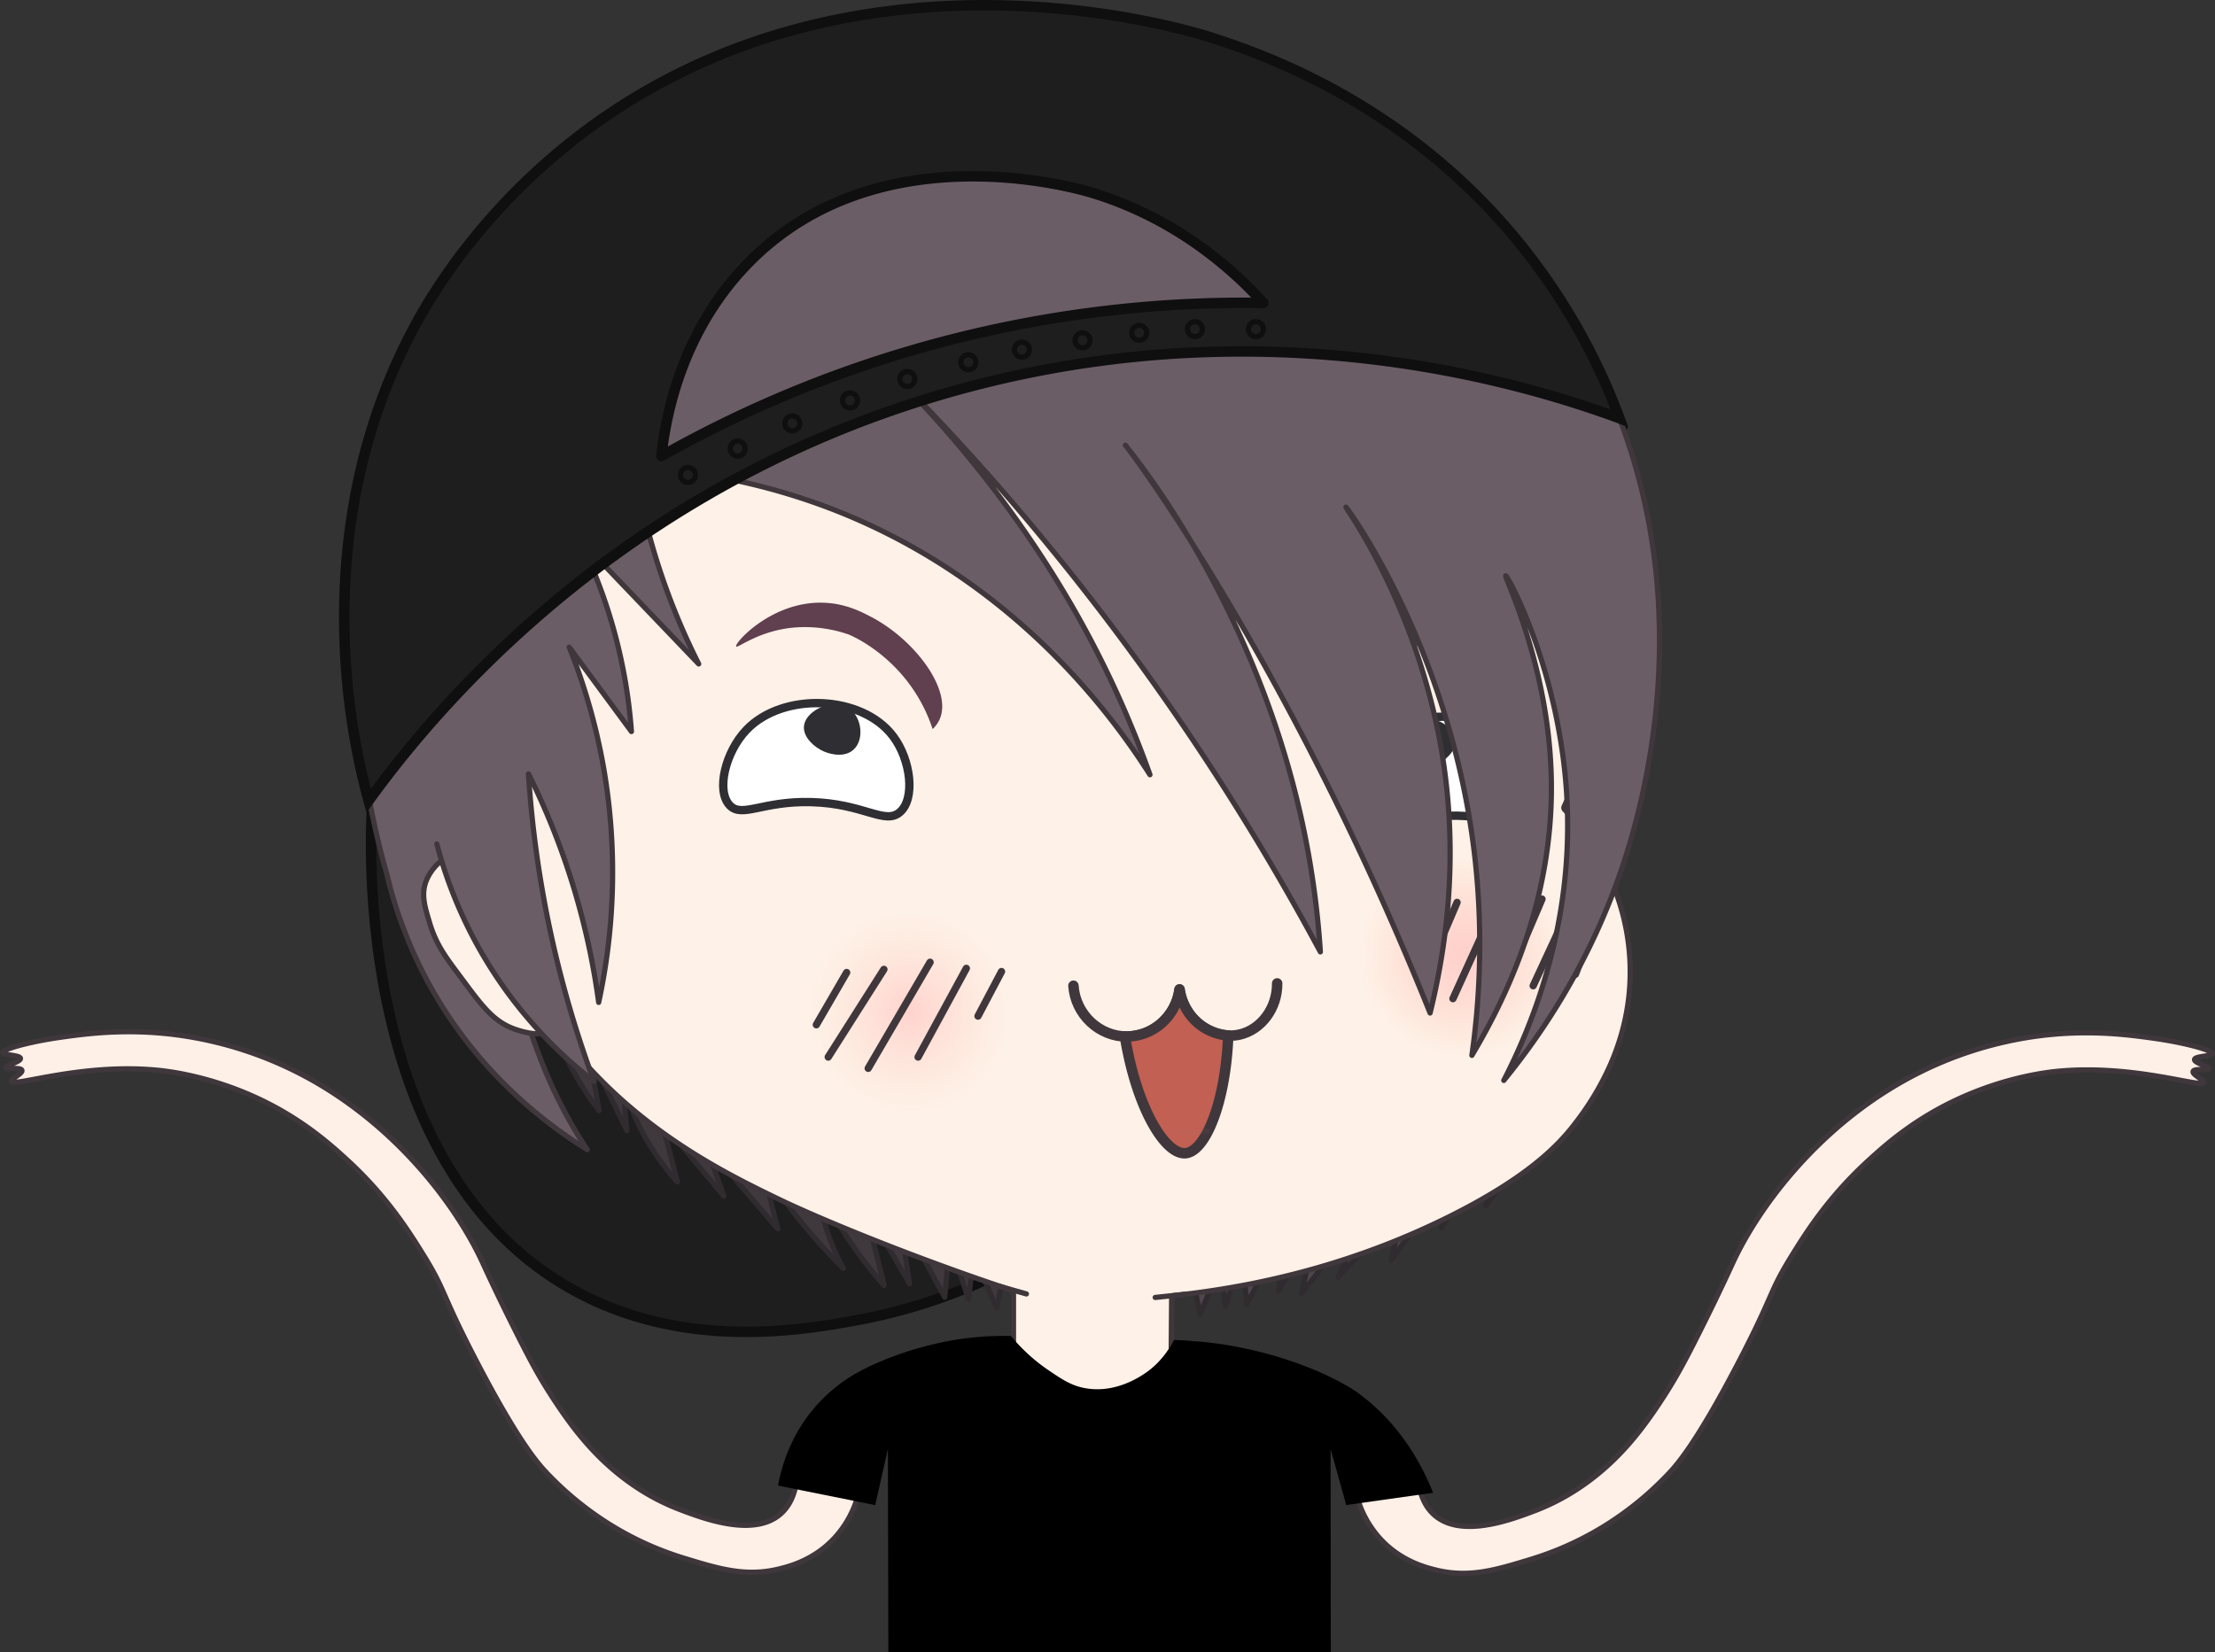 <svg xmlns="http://www.w3.org/2000/svg" xmlns:xlink="http://www.w3.org/1999/xlink" viewBox="0 0 2118.77 1581.02"><rect x="0" y="0" width="2118.77" height="1581.02" fill="#333333" stroke="none"/><defs><style>.cls-1,.cls-19,.cls-22{fill:#1e1e1e;}.cls-1,.cls-21,.cls-22{stroke:#0f0f0f;}.cls-1,.cls-13,.cls-14,.cls-15,.cls-16,.cls-18,.cls-2,.cls-21,.cls-22,.cls-3,.cls-9{stroke-linecap:round;}.cls-1,.cls-10,.cls-12,.cls-16,.cls-18,.cls-9{stroke-miterlimit:10;}.cls-1,.cls-14,.cls-15,.cls-21{stroke-width:10px;}.cls-2{fill:#3f383d;}.cls-2,.cls-3{stroke:#302b2e;}.cls-13,.cls-14,.cls-15,.cls-2,.cls-21,.cls-22,.cls-3{stroke-linejoin:round;}.cls-13,.cls-16,.cls-18,.cls-2,.cls-22,.cls-3{stroke-width:5px;}.cls-3{fill:#4f464c;}.cls-4{fill:#fef1e7;}.cls-5{fill:#3f373b;}.cls-6,.cls-7,.cls-8{opacity:0.9;}.cls-6{fill:url(#radial-gradient);}.cls-7{fill:url(#radial-gradient-2);}.cls-8{fill:url(#radial-gradient-3);}.cls-9{fill:#60483c;stroke-width:7px;}.cls-13,.cls-14,.cls-15,.cls-16,.cls-9{stroke:#3f373b;}.cls-10{fill:#fff;}.cls-10,.cls-12{stroke:#2e2e33;stroke-width:8px;}.cls-11{fill:#603f4f;}.cls-12{fill:#2e2e33;}.cls-13,.cls-21{fill:#6b5d66;}.cls-14{fill:none;}.cls-15{fill:#c16053;}.cls-16,.cls-18{fill:#fef0e7;}.cls-17{opacity:0.08;}.cls-18{stroke:#a36e66;}.cls-20{fill:#0f0f0f;}</style><radialGradient id="radial-gradient" cx="878.28" cy="947.97" r="135.95" gradientTransform="translate(35.38 67.04) scale(0.95 0.95)" gradientUnits="userSpaceOnUse"><stop offset="0" stop-color="#ffcfcb"/><stop offset="0.75" stop-color="#ffdecf" stop-opacity="0"/></radialGradient><radialGradient id="radial-gradient-2" cx="1431.79" cy="886.86" r="135.95" gradientTransform="translate(35.38 70.89) scale(0.95 0.95)" xlink:href="#radial-gradient"/><radialGradient id="radial-gradient-3" cx="1439.89" cy="886.86" r="135.95" gradientTransform="translate(35.38 70.89) scale(0.95 0.95)" xlink:href="#radial-gradient"/></defs><title>chaseHue</title><g id="Layer_2" data-name="Layer 2"><g id="Layer_22" data-name="Layer 22"><path class="cls-1" d="M356.05,770c-1.54,20.78-20.57,337.26,183.62,459.24,108.7,64.94,228,43.3,279.33,34,453.53-82.22,700-760.95,731.85-852A976.71,976.71,0,0,0,1201,339.9c-44.17-.75-188-.18-357.25,61.4C580.59,497.08,423.77,679.44,356.05,770Z"/></g><g id="Layer_18" data-name="Layer 18"><path class="cls-2" d="M963.67,1202.23q-5.16,24.68-10.33,49.33-10.83-25.15-21.67-50.33-2.67,21-5.33,42l-17.67-54.67q-2.52,26.31-5,52.6l-40.46-74c-.36-.9-.63-1.33-.82-1.29q-1.87.35,7.66,62.33l-43.33-74.67q9.5,38.18,19,76.34c-5.38-6.05-13.23-15.25-22-27-25.4-34-35.42-58.45-38.67-57.34s3,25.35,10.34,44a200.13,200.13,0,0,0,11.29,24,555.55,555.55,0,0,1-58.29-67.7q-7.8-10.7-14.71-21.2c-.81-1.73-1.35-2.55-1.63-2.47q-1.79.54,12,53.67-34.32-40-68.66-80,8.49,24.33,17,48.66L633,1073.23l15,57.67a232.73,232.73,0,0,1-42.33-66.34,227.78,227.78,0,0,1-10.33-30.66q2.16,24,4.33,48l-32.23-66.67c-.43-.89-1.29-3.77-1.77-3.67-1.43.31,3,26.88,7.33,51a285.75,285.75,0,0,1-46.66-90,280.53,280.53,0,0,1-10-46"/><path class="cls-3" d="M1138.59,1211.4l9.3,46.16,19.5-47.1q2.38,19.66,4.79,39.31l15.9-51.16q2.26,24.62,4.54,49.22,18.21-34.61,36.4-69.22c.33-.84.57-1.24.74-1.21q1.7.33-6.89,58.33l39-69.87-17.09,71.43c4.84-5.66,11.9-14.27,19.79-25.27,22.85-31.84,31.87-54.69,34.79-53.65s-2.73,23.72-9.3,41.18a191.27,191.27,0,0,1-10.16,22.49,515.79,515.79,0,0,0,52.45-63.35q7-10,13.23-19.84a17.59,17.59,0,0,1,.91-1.79c.09-.14.48-.54.55-.52.63.15-7.79,34.62-16.39,69.19q33.69-46.92,67.37-93.83-9.68,31.35-19.37,62.71,28.72-42,57.46-83.92-7.41,31.57-14.84,63.17a293.87,293.87,0,0,0,39.43-71.28,289.42,289.42,0,0,0,9.3-28.7l-3.9,44.92,29-62.39,1.59-3.43"/></g><g id="Layer_43" data-name="Layer 43"><path class="cls-4" d="M1046.09,1334.92c-31.64,0-60.93-17.75-76.58-46.35l.08-51.74a2.51,2.51,0,0,0-1.7-2.37l-22.41-7.56c-7.52-2.58-15.16-5.25-22.72-7.93-76-27-144.84-55.75-176.59-71.06-49.41-23.84-132.12-63.73-197.48-143.67C482,922.64,465.82,838.45,450.21,757c-30.71-160.16-.48-287,13.93-334.13,12-39.08,26.85-87.72,63-140.65C569.6,220.1,629.25,170,704.45,133.31c61.45-30,117.6-43.43,147.76-50.67a632.54,632.54,0,0,1,147.16-17.3c123.12,0,225.61,35,289.94,64.39a503.52,503.52,0,0,1,127.58,97.44c69,73,110.71,151.53,123.88,233.46,11.75,73.1,1.28,153.07,1.17,153.86a548.68,548.68,0,0,1-45.79,157.29,2.5,2.5,0,0,0,.45,2.76c21.49,22.94,58.19,71.93,62.41,142.35,2.09,34.86-4.23,69.29-18.79,102.32a269.67,269.67,0,0,1-34,56.26c-15.36,20.07-44.6,51.13-120.88,89-80.05,39.78-168.34,65-262.4,75a2.5,2.5,0,0,0-2.24,2.46l-.41,49.78c-3.15,5.11-26.49,40.56-69.48,43C1049.28,1334.87,1047.67,1334.92,1046.09,1334.92Z"/><path class="cls-5" d="M999.37,67.85h0c122.61,0,224.71,34.85,288.81,64.12a501.4,501.4,0,0,1,126.89,96.91c16.66,17.62,41.59,45.47,65.62,83.77,30.11,48,49.49,97.93,57.6,148.38,11.69,72.71,1.27,152.34,1.17,153.13a546.43,546.43,0,0,1-45.59,156.57,5,5,0,0,0,.89,5.52c21.27,22.69,57.57,71.15,61.74,140.79,2.07,34.46-4.18,68.5-18.57,101.17a267.54,267.54,0,0,1-33.66,55.74c-15.2,19.87-44.19,50.65-120,88.32-79.79,39.64-167.79,64.79-261.55,74.75a5,5,0,0,0-4.48,4.93l-.14,16.91-.26,32.17a97.65,97.65,0,0,1-17.56,20.25c-14.69,12.89-31.37,20-49.57,21-1.54.09-3.1.14-4.63.14a83.06,83.06,0,0,1-43.13-12.23,87.66,87.66,0,0,1-31-32.26l0-24.91,0-26.19a5,5,0,0,0-3.4-4.74l-11.21-3.78-11.18-3.77c-7.53-2.58-15.17-5.25-22.71-7.93-76-26.95-144.65-55.67-176.33-70.95-24-11.59-56.91-27.45-92-50.41-41.3-27-76.51-58.18-104.65-92.59-66.32-81.11-82.4-165-98-246.11-30.6-159.61-.49-286,13.88-332.93,11.91-38.92,26.73-87.35,62.68-140,42.19-61.78,101.52-111.6,176.32-148.09C766.75,105.7,822.72,92.28,852.8,85.08A629.09,629.09,0,0,1,999.37,67.85h0m0-5A633.52,633.52,0,0,0,851.63,80.21C791.71,94.58,625,134.58,525.09,280.83c-36.37,53.24-51.45,102.51-63.34,141.33-8.25,27-47.49,160.62-14,335.33,15.52,80.91,31.88,166.24,99,248.34C612.47,1086.19,697,1127,745.09,1150.16c31.1,15,99.78,43.83,176.83,71.17,9.52,3.37,17.41,6.1,22.76,7.94l22.41,7.56L967,1289.2c16,29.74,46.59,48.22,79.09,48.22,1.63,0,3.27-.05,4.91-.15,46.28-2.66,70-41.69,71.84-44.82q.21-25.23.41-50.46c120.19-12.76,208.58-48.08,263.25-75.25,79.74-39.62,108.22-72.07,121.75-89.75,15.42-20.13,58.19-77.83,53.25-160.25-4.65-77.64-48.75-128.62-63.08-143.91a552,552,0,0,0,46-158s10.76-80.26-1.18-154.6c-19.12-119-94.85-203.41-124.53-234.78a506.69,506.69,0,0,0-128.29-98c-47-21.47-154.34-64.65-291.05-64.65Z"/></g><g id="Layer_13" data-name="Layer 13"><ellipse class="cls-6" cx="873.97" cy="972.17" rx="151.7" ry="96.55"/><ellipse class="cls-7" cx="1402.47" cy="917.67" rx="151.7" ry="96.55"/><ellipse class="cls-8" cx="1410.2" cy="917.67" rx="151.7" ry="96.55"/></g><g id="Layer_11" data-name="Layer 11"><path class="cls-9" d="M958,929.58l-22.48,42.59"/><path class="cls-9" d="M1393.76,863.41l-28.17,65.82"/><path class="cls-9" d="M1435.2,855.66l-45.36,99.82"/><path class="cls-9" d="M1475,860.2l-39.8,93.2"/><path class="cls-9" d="M1502,866.83l-35.43,76.32"/><path class="cls-9" d="M1523,889.37l-16,42.79"/><path class="cls-9" d="M924.34,926.51l-46.12,84.85"/><path class="cls-9" d="M889.68,920.68l-59.2,101.48"/><path class="cls-9" d="M845.5,927.48l-53.25,83.88"/><path class="cls-9" d="M809.88,930.48l-29,50"/></g><g id="Layer_9" data-name="Layer 9"><path class="cls-10" d="M860.66,777.18c-14.48,12.25-34.47-8.47-85-9.75-46.33-1.17-65.67,15.34-77.5,3.25-13.43-13.71-4.44-51.21,16-72.5,34.72-36.18,110.12-33.57,140.14,6.25C871.36,727.06,875.78,764.38,860.66,777.18Z"/><path class="cls-11" d="M892.1,697.53l-.3-.9c-22.55-67-80.06-89.57-80.06-89.57a127.56,127.56,0,0,0-50.39-6.77c-35,2.47-55.89,20.41-57.22,18.22-1.8-3,32.8-42.15,81.11-41.9,21.65.12,37.3,8,47.59,13.37,42.28,21.91,78.13,70.12,66.09,98A28.88,28.88,0,0,1,892.1,697.53Z"/><path class="cls-10" d="M1300.62,790.23c14.48,12.25,34.47-8.48,85-9.75,46.33-1.17,65.67,15.33,77.5,3.25,13.43-13.72,4.44-51.21-16-72.5C1412.4,675.05,1337,677.66,1307,717.48,1289.92,740.11,1285.5,777.43,1300.62,790.23Z"/><path class="cls-11" d="M1269.18,710.58l.3-.9c22.55-67,80.06-89.58,80.06-89.58a127.78,127.78,0,0,1,50.39-6.76c35,2.47,55.89,20.4,57.22,18.22,1.8-3-32.8-42.15-81.11-41.9-21.65.11-37.3,8-47.59,13.37-42.28,21.91-78.13,70.11-66.09,98A29.09,29.09,0,0,0,1269.18,710.58Z"/></g><g id="Layer_6" data-name="Layer 6"><path class="cls-12" d="M773.06,694.67c1.69-11.88,24.78-22.57,37.33-13.34,9.66,7.11,11.94,25.2,3.33,33-8.28,7.52-22.44,1.67-24,1C781.56,711.83,771.86,703.12,773.06,694.67Z"/><path class="cls-12" d="M1388.22,707.72c-1.68-11.88-24.78-22.57-37.33-13.34-9.66,7.11-11.94,25.2-3.33,33,8.28,7.52,22.44,1.67,24,1C1379.72,724.88,1389.43,716.17,1388.22,707.72Z"/></g><g id="Layer_4" data-name="Layer 4"><path class="cls-13" d="M607,447.23a651,651,0,0,0,61.34,188Q611.17,575.48,554,515.73A500.3,500.3,0,0,1,604,699.9l-59.5-80.67a578.26,578.26,0,0,1,33.5,119,586.66,586.66,0,0,1-5.33,220.83A700.39,700.39,0,0,0,551,856.73a700.12,700.12,0,0,0-44.66-114.67c-10.09,70.4-7.55,119,4.66,150.16h0c22.16,57.29,21.67,81.33,21.67,81.33-22.18-32.15-30-37.29-33.07-35.81-8,3.89,9,58.18,27.15,98.73a442.34,442.34,0,0,0,35,63.5c-37.92-23.61-103.54-72.1-150.51-156.91A421,421,0,0,1,370,836.23s-73.25-239-4.24-444.64c22.09-65.8,57.41-117.17,57.41-117.17h0s66-101.12,175.07-170.68C751.35,6,988.3-28.34,1199.6,56.12,1252.38,77.21,1420,149.38,1519,334.34c111.48,208.26,58.82,415.76,34.63,489.79-31.61,96.76-80.31,166.91-115.17,209.6,27.87-54.26,66.26-149.07,60.5-267.5-6-122.92-56.81-215.93-58.66-215.33s42.27,86.82,43.66,197.66c1.35,107.14-37.67,196.9-76,261.17,7.65-54.58,12.89-133-2-224.5-29.13-179-117.8-300.34-118.5-300s70.88,97.57,93,242.5c14.86,97.33,2.2,181.82-12.5,241.5C1345.83,914,1312.15,835,1265.67,742.56,1163.27,539,1076.86,425.75,1076.5,426s121.63,142.57,169,360.25a844.88,844.88,0,0,1,17.5,124.5,2404.16,2404.16,0,0,0-246-371.5c-94.1-117-168.46-187.26-168.75-187-.46.43,100.06,90.65,182.25,236.5a982.33,982.33,0,0,1,69.5,152.5c-36-56.64-129.4-185.54-301-253A606.29,606.29,0,0,0,607,447.23Z"/></g><g id="Ear"><path class="cls-4" d="M514.63,989.07c-6.55,0-16-2-24.05-5.17-19-7.39-29.49-21.53-48.56-47.21l-4.68-6.29c-10.91-14.63-20.34-27.27-26.27-47.21l-.75-2.52c-4.08-13.58-7.6-25.31-2.66-37.86C412.28,831.1,423.74,819,434.94,819c.5,0,1,0,1.49.07,5.5.53,9.31,3.87,12.68,6.81,5,4.41,7.54,10.61,20.88,47.23,1.58,4.33,2.41,6.93,3.3,9.67,1,3.23,2.12,6.56,4.45,12.86l.74,2c6.27,16.89,12.19,32.84,21.16,49.48a241.19,241.19,0,0,0,17.16,27.17c4.63,6.52,7.43,10.45,6.27,12.34C522.11,988.17,519,989.07,514.63,989.07Z"/><path class="cls-5" d="M434.94,816.48v5q.63,0,1.26.06c4.69.45,8,3.37,11.26,6.2,4.55,4,7.22,10.64,20.18,46.2,1.56,4.29,2.39,6.86,3.27,9.59,1,3.25,2.13,6.61,4.49,13l.73,2c6.3,17,12.25,33,21.31,49.82a243.37,243.37,0,0,0,17.32,27.43c2.71,3.81,5.76,8.1,6.07,9.7-.45.37-2.15,1.17-6.2,1.17-6.26,0-15.35-2-23.15-5-18.31-7.12-28.66-21.06-47.45-46.37l-4.68-6.29c-10.78-14.45-20.08-26.92-25.89-46.44l-.75-2.51c-3.94-13.14-7.34-24.49-2.72-36.23,4.31-10.93,14.82-22.25,24.95-22.25v-5m0,0c-12.8,0-24.84,13.32-29.6,25.42-5.58,14.15-1.07,27.2,3.33,42,5.94,20,15.36,32.83,26.67,48,22.36,30,33.14,46.09,54.33,54.33,7.67,3,17.47,5.34,25,5.34,5,0,9-1.06,10.57-3.67,3.6-5.89-8.28-14-23.36-42-9.24-17.14-15.25-33.64-21.75-51.15-4.28-11.52-4.27-13-7.75-22.52-13.47-37-16.07-43.42-21.59-48.25-3.5-3.07-7.78-6.82-14.08-7.42-.58,0-1.15-.08-1.73-.08Z"/></g><g id="Layer_39" data-name="Layer 39"><path class="cls-13" d="M505.5,740.48a1036.77,1036.77,0,0,0,62.69,294.09A422.94,422.94,0,0,1,417.84,807.48"/></g><g id="Layer_45" data-name="Layer 45"><path class="cls-14" d="M1221.68,940.9c.19,24-15.53,44.26-35.7,48.91-24.83,5.72-53.27-13-57.7-43.15-3.44,25.63-25.15,44.78-50,45.05-26.52.29-49.65-21-51.47-48.6"/><g id="Layer_46" data-name="Layer 46"><path class="cls-15" d="M1076.06,991.68c11,68.16,38.34,113.18,57.82,111.7,19.1-1.46,38.51-48.2,41-112.61a51.4,51.4,0,0,1-28.38-11.41A52.8,52.8,0,0,1,1131,957.25a52.22,52.22,0,0,1-2.67-10.59,52.31,52.31,0,0,1-26.73,38.93A51.53,51.53,0,0,1,1076.06,991.68Z"/></g></g><g id="Layer_15" data-name="Layer 15"><path class="cls-16" d="M981.81,1238l-25.94-7.35"/><path class="cls-16" d="M1133.4,1238.38l-28.38,3"/></g><g id="Layer_44" data-name="Layer 44"><path class="cls-16" d="M762,1416.77c-1.31,9.52-4.8,22.18-14.75,31.25-25.57,23.32-74,5-96.91-3.75-52.55-19.94-83.81-56.67-95.09-70.25-13.07-15.73-25.34-34.83-28.5-39.75-11.45-17.82-19.2-32.49-27.25-48.25-21.38-41.86-36.49-75-37.69-77.64-24.61-53.8-80.59-128.59-163.93-175.36a360.74,360.74,0,0,0-95.71-36.91c-63.31-14.56-113.38-8-143.1-3.84-32.23,4.53-56.93,11.8-56.57,14.88.3,2.47,16.76,2.19,17.07,5.56.29,3.22-14.41,6.72-14,8.73s14.2-.63,15.35,2.58-10.69,8.12-10.06,10.57c1.49,5.78,66.94-17.58,139.46-10.65,8.68.83,47.78,5,93.66,25.83,43.68,19.85,71.36,44.77,87.5,59.5,38.68,35.3,60.33,70,74.5,93,21,34.21,15.67,34.55,49.34,99.34,40.4,77.75,59.34,98.84,67.16,107.16a305.92,305.92,0,0,0,63.5,51.5,299.68,299.68,0,0,0,68,30.5c33.57,10.28,59.1,18.09,90.67,10.5,10.36-2.49,34.1-8.53,53.83-30a99.26,99.26,0,0,0,22.84-42.5Z"/><path class="cls-16" d="M1356.77,1417.81c1.31,9.51,4.8,22.17,14.75,31.25,25.57,23.31,74,5,96.91-3.75,52.55-20,83.81-56.68,95.09-70.25,13.07-15.74,25.34-34.84,28.5-39.75,11.45-17.83,19.2-32.5,27.25-48.25,21.38-41.87,36.5-75,37.69-77.64,24.61-53.81,80.59-128.59,163.93-175.36a360.63,360.63,0,0,1,95.71-36.92c63.31-14.56,113.39-8,143.11-3.83,32.23,4.52,56.92,11.79,56.56,14.87-.3,2.48-16.76,2.19-17.06,5.56s14.4,6.72,14,8.73-14.2-.63-15.35,2.59,10.7,8.11,10.06,10.56c-1.49,5.78-66.94-17.58-139.46-10.65-8.68.83-47.78,5-93.66,25.84-43.68,19.84-71.36,44.76-87.5,59.5-38.68,35.29-60.32,69.94-74.5,93-21,34.2-15.67,34.54-49.34,99.33-40.4,77.75-59.34,98.85-67.16,107.17a306.6,306.6,0,0,1-63.5,51.5,300.4,300.4,0,0,1-68,30.5c-33.57,10.27-59.1,18.08-90.67,10.5-10.36-2.49-34.1-8.54-53.83-30a99.32,99.32,0,0,1-22.84-42.5Z"/></g><g id="Layer_42" data-name="Layer 42"><path d="M744.22,1421.36c3-16.34,11.47-49.35,38.75-78.85a151.79,151.79,0,0,1,35.54-28.33,185.65,185.65,0,0,1,18.84-9.39,306.11,306.11,0,0,1,42.22-15.21c14.93-4.22,26.46-6.31,29.79-6.9a298.6,298.6,0,0,1,32.16-3.91c9.92-.63,18.57-.67,25.57-.5a169.62,169.62,0,0,0,36.08,32.88c12.69,8.57,21,14.18,33.5,16.75,32.89,6.75,60-14.7,64.18-18.08a85.34,85.34,0,0,0,22.15-27.71c.58,0,1.43,0,2.45.07,1.24,0,5.91.2,12.7.68a65.13,65.13,0,0,0,7.32.57s5.83.5,10.9,1.07c11,1.23,22.36,3.3,23.59,3.52,75.74,13.94,117,43.25,117,43.25,42.33,30,63.59,71.08,73.88,97L1287.75,1440l-15-53.75q.13,97.38.25,194.75H849.75q-.19-97.37-.41-194.75-6.09,26.93-12.17,53.84Z"/></g><g id="Layer_17" data-name="Layer 17" class="cls-17"><path class="cls-18" d="M1124.25,1083.17c11.52,0,21.84-.52,30.69-1.19"/></g><g id="Layer_19" data-name="Layer 19"><path class="cls-19" d="M352.61,766.18c-3-10.83-5.65-21.81-8-32.77-18.85-87.47-36.89-259,54.13-425.11,22-40.19,72.61-117.66,163.92-185A591.43,591.43,0,0,1,757.3,29.08C815.21,13.1,877.15,5,941.41,5,1060,5,1149,32.81,1158.79,36a666.24,666.24,0,0,1,121.83,52.28c64.6,36,120.86,82.22,167.22,137.51A594.28,594.28,0,0,1,1549.19,400.2c-113.79-41.85-238.41-63.94-361.15-63.94a1021,1021,0,0,0-274.38,37.49C613.42,457.5,435.14,651.92,352.61,766.18Z"/><path class="cls-20" d="M941.41,10c117.86,0,206.16,27.6,215.84,30.74a662,662,0,0,1,120.94,51.9C1342.25,128.3,1398,174.17,1444,229a588.67,588.67,0,0,1,96.59,162.79c-111.53-39.64-232.93-60.52-352.56-60.52a1026.4,1026.4,0,0,0-275.72,37.67C618,451.05,440.25,639,354.76,754.76c-1.9-7.44-3.67-14.93-5.28-22.41a672.27,672.27,0,0,1-15-158.61c2.45-95.92,25.54-184.42,68.63-263a532.51,532.51,0,0,1,48.52-72.79,593.2,593.2,0,0,1,114-110.63,586.15,586.15,0,0,1,193-93.38C816.1,18,877.6,10,941.41,10m0-10c-113.27,0-254,25-381.74,119.23C457.88,194.35,407.5,281.89,394.34,305.9c-103.4,188.68-64.67,382-54.63,428.56,3.91,18.17,8,33,10.92,43.09C399.74,708,578.85,472.33,915,378.56a1014.23,1014.23,0,0,1,273-37.3c177.25,0,312.52,45.73,369.56,67.43a602.52,602.52,0,0,0-105.93-186.13C1342.44,92.29,1208.36,46.84,1160.34,31.23,1148.05,27.24,1059.69,0,941.41,0Z"/></g><g id="Layer_24" data-name="Layer 24"><path class="cls-21" d="M632.66,436.41c3.93-36.59,18.31-118.15,82.66-184.33,123.37-126.89,313.1-72.55,329-67.73,84.82,25.7,139.26,78.07,164.19,105.5A1133.45,1133.45,0,0,0,632.66,436.41Z"/></g><g id="Layer_25" data-name="Layer 25"><circle class="cls-22" cx="658.09" cy="454.44" r="7.17"/><circle class="cls-22" cx="757.92" cy="405.06" r="7.17"/><circle class="cls-22" cx="705.67" cy="429.24" r="7.17"/><circle class="cls-22" cx="867.91" cy="362.67" r="7.17"/><circle class="cls-22" cx="813.11" cy="383.11" r="7.17"/><circle class="cls-22" cx="926.24" cy="346.6" r="7.17"/><circle class="cls-22" cx="977.49" cy="334.6" r="7.17"/><circle class="cls-22" cx="1035.49" cy="325.6" r="7.17"/><circle class="cls-22" cx="1089.74" cy="318.43" r="7.17"/><circle class="cls-22" cx="1142.99" cy="314.93" r="7.17"/><circle class="cls-22" cx="1201.37" cy="314.93" r="7.17"/></g></g></svg>